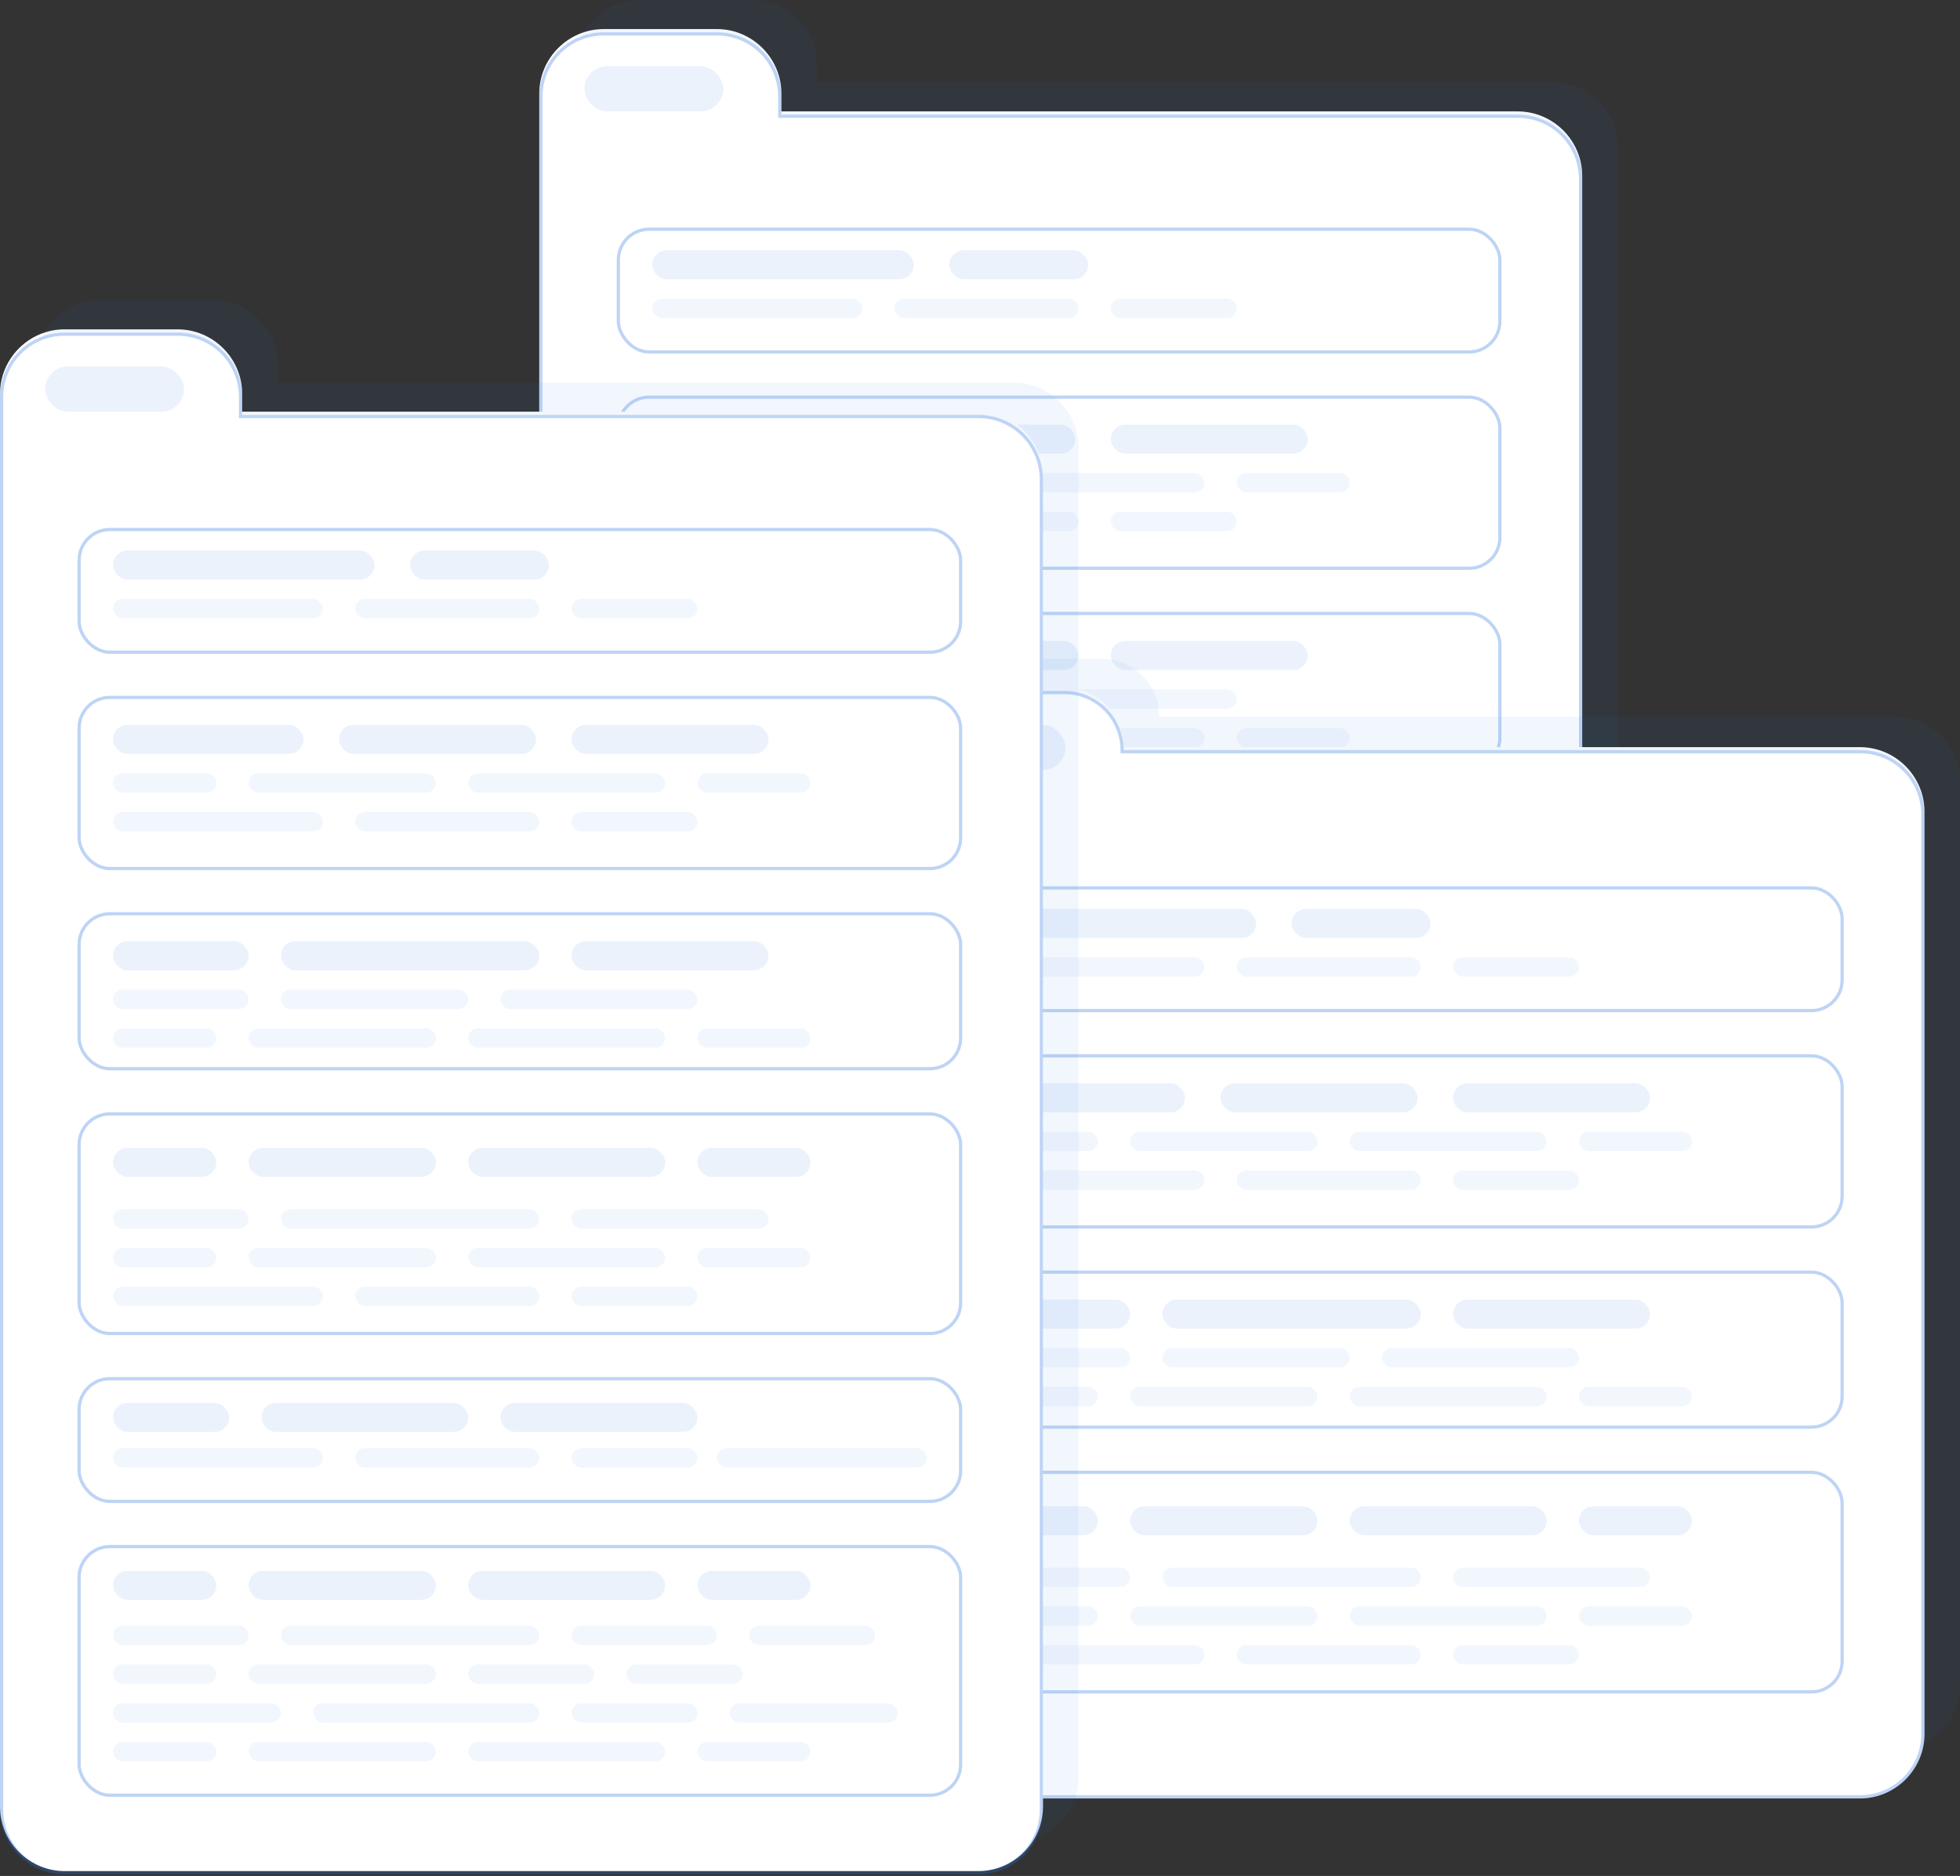 <svg width="607" height="581" fill="none" xmlns="http://www.w3.org/2000/svg"><rect width="100%" height="100%" fill="#333333" stroke="none"/><path d="M167 34.5V29c0-11 9-20 20-20h35c11 0 20 9 20 20v5.5h228c11 0 20 9 20 20v412c0 11-9 20-20 20H187c-11 0-20-9-20-20v-432z" fill="#fff"/><g opacity=".3"><path opacity=".2" d="M178 25.5V20c0-11 9-20 20-20h35c11 0 20 9 20 20v5.5h228c11 0 20 9 20 20v412c0 11-9 20-20 20H198c-11 0-20-9-20-20v-432z" fill="#246EDE"/><path d="M241.5 35.5v.5H470c10.8 0 19.5 8.7 19.5 19.5v412c0 10.8-8.7 19.5-19.5 19.5H187a19.5 19.5 0 0 1-19.5-19.5V30c0-10.8 8.7-19.5 19.5-19.5h35c10.8 0 19.5 8.7 19.5 19.5v5.5z" fill="#fff" stroke="#246EDE"/><rect x="191.5" y="71" width="273" height="38" rx="9.5" fill="#fff" stroke="#246EDE"/><rect x="202" y="77.5" width="81" height="9" rx="4.5" fill="#246EDE" fill-opacity=".3"/><rect x="294" y="77.5" width="43" height="9" rx="4.5" fill="#246EDE" fill-opacity=".3"/><rect x="181" y="20.5" width="43" height="14" rx="7" fill="#246EDE" fill-opacity=".3"/><rect x="191.5" y="123" width="273" height="53" rx="9.5" fill="#fff" stroke="#246EDE"/><rect x="191.5" y="190" width="273" height="48" rx="9.5" fill="#fff" stroke="#246EDE"/><rect x="191.5" y="386" width="273" height="77" rx="9.5" fill="#fff" stroke="#246EDE"/><rect x="191.5" y="252" width="273" height="68" rx="9.5" fill="#fff" stroke="#246EDE"/><rect x="191.5" y="334" width="273" height="38" rx="9.5" fill="#fff" stroke="#246EDE"/><rect x="202" y="131.5" width="59" height="9" rx="4.5" fill="#246EDE" fill-opacity=".3"/><rect x="202" y="198.5" width="42" height="9" rx="4.5" fill="#246EDE" fill-opacity=".3"/><rect x="202" y="281.5" width="42" height="6" rx="3" fill="#246EDE" fill-opacity=".2"/><rect x="202" y="213.5" width="42" height="6" rx="3" fill="#246EDE" fill-opacity=".2"/><rect x="202" y="410.5" width="42" height="6" rx="3" fill="#246EDE" fill-opacity=".2"/><rect x="202" y="305.5" width="65" height="6" rx="3" fill="#246EDE" fill-opacity=".2"/><rect x="202" y="434.5" width="52" height="6" rx="3" fill="#246EDE" fill-opacity=".2"/><rect x="393" y="434.5" width="52" height="6" rx="3" fill="#246EDE" fill-opacity=".2"/><rect x="202" y="158.5" width="65" height="6" rx="3" fill="#246EDE" fill-opacity=".2"/><rect x="202" y="92.5" width="65" height="6" rx="3" fill="#246EDE" fill-opacity=".2"/><rect x="202" y="355.5" width="65" height="6" rx="3" fill="#246EDE" fill-opacity=".2"/><rect x="389" y="355.5" width="65" height="6" rx="3" fill="#246EDE" fill-opacity=".2"/><rect x="202" y="341.5" width="36" height="9" rx="4.5" fill="#246EDE" fill-opacity=".3"/><rect x="202" y="262.5" width="32" height="9" rx="4.5" fill="#246EDE" fill-opacity=".3"/><rect x="202" y="293.5" width="32" height="6" rx="3" fill="#246EDE" fill-opacity=".2"/><rect x="202" y="225.5" width="32" height="6" rx="3" fill="#246EDE" fill-opacity=".2"/><rect x="202" y="446.5" width="32" height="6" rx="3" fill="#246EDE" fill-opacity=".2"/><rect x="202" y="422.5" width="32" height="6" rx="3" fill="#246EDE" fill-opacity=".2"/><rect x="202" y="146.5" width="32" height="6" rx="3" fill="#246EDE" fill-opacity=".2"/><rect x="202" y="393.5" width="32" height="9" rx="4.5" fill="#246EDE" fill-opacity=".3"/><rect x="272" y="131.5" width="61" height="9" rx="4.5" fill="#246EDE" fill-opacity=".3"/><rect x="254" y="198.5" width="80" height="9" rx="4.5" fill="#246EDE" fill-opacity=".3"/><rect x="254" y="281.5" width="80" height="6" rx="3" fill="#246EDE" fill-opacity=".2"/><rect x="254" y="213.5" width="58" height="6" rx="3" fill="#246EDE" fill-opacity=".2"/><rect x="254" y="410.5" width="80" height="6" rx="3" fill="#246EDE" fill-opacity=".2"/><rect x="277" y="305.5" width="57" height="6" rx="3" fill="#246EDE" fill-opacity=".2"/><rect x="264" y="434.5" width="70" height="6" rx="3" fill="#246EDE" fill-opacity=".2"/><rect x="277" y="158.5" width="57" height="6" rx="3" fill="#246EDE" fill-opacity=".2"/><rect x="277" y="92.5" width="57" height="6" rx="3" fill="#246EDE" fill-opacity=".2"/><rect x="277" y="355.5" width="57" height="6" rx="3" fill="#246EDE" fill-opacity=".2"/><rect x="248" y="341.5" width="64" height="9" rx="4.5" fill="#246EDE" fill-opacity=".3"/><rect x="244" y="262.5" width="58" height="9" rx="4.5" fill="#246EDE" fill-opacity=".3"/><rect x="244" y="293.5" width="58" height="6" rx="3" fill="#246EDE" fill-opacity=".2"/><rect x="244" y="225.5" width="58" height="6" rx="3" fill="#246EDE" fill-opacity=".2"/><rect x="244" y="446.5" width="58" height="6" rx="3" fill="#246EDE" fill-opacity=".2"/><rect x="244" y="422.5" width="58" height="6" rx="3" fill="#246EDE" fill-opacity=".2"/><rect x="244" y="146.5" width="58" height="6" rx="3" fill="#246EDE" fill-opacity=".2"/><rect x="244" y="393.5" width="58" height="9" rx="4.5" fill="#246EDE" fill-opacity=".3"/><rect x="383" y="262.5" width="35" height="9" rx="4.5" fill="#246EDE" fill-opacity=".3"/><rect x="383" y="293.5" width="35" height="6" rx="3" fill="#246EDE" fill-opacity=".2"/><rect x="383" y="225.5" width="35" height="6" rx="3" fill="#246EDE" fill-opacity=".2"/><rect x="383" y="446.5" width="35" height="6" rx="3" fill="#246EDE" fill-opacity=".2"/><rect x="361" y="422.5" width="36" height="6" rx="3" fill="#246EDE" fill-opacity=".2"/><rect x="383" y="146.5" width="35" height="6" rx="3" fill="#246EDE" fill-opacity=".2"/><rect x="383" y="393.5" width="35" height="9" rx="4.5" fill="#246EDE" fill-opacity=".3"/><rect x="344" y="131.5" width="61" height="9" rx="4.5" fill="#246EDE" fill-opacity=".3"/><rect x="344" y="198.5" width="61" height="9" rx="4.5" fill="#246EDE" fill-opacity=".3"/><rect x="344" y="281.5" width="61" height="6" rx="3" fill="#246EDE" fill-opacity=".2"/><rect x="322" y="213.5" width="61" height="6" rx="3" fill="#246EDE" fill-opacity=".2"/><rect x="344" y="410.5" width="45" height="6" rx="3" fill="#246EDE" fill-opacity=".2"/><rect x="344" y="305.5" width="39" height="6" rx="3" fill="#246EDE" fill-opacity=".2"/><rect x="344" y="434.5" width="39" height="6" rx="3" fill="#246EDE" fill-opacity=".2"/><rect x="344" y="158.5" width="39" height="6" rx="3" fill="#246EDE" fill-opacity=".2"/><rect x="344" y="92.5" width="39" height="6" rx="3" fill="#246EDE" fill-opacity=".2"/><rect x="344" y="355.5" width="39" height="6" rx="3" fill="#246EDE" fill-opacity=".2"/><rect x="322" y="341.5" width="61" height="9" rx="4.5" fill="#246EDE" fill-opacity=".3"/><rect x="312" y="262.5" width="61" height="9" rx="4.5" fill="#246EDE" fill-opacity=".3"/><rect x="312" y="293.5" width="61" height="6" rx="3" fill="#246EDE" fill-opacity=".2"/><rect x="312" y="225.5" width="61" height="6" rx="3" fill="#246EDE" fill-opacity=".2"/><rect x="312" y="446.5" width="61" height="6" rx="3" fill="#246EDE" fill-opacity=".2"/><rect x="312" y="422.5" width="39" height="6" rx="3" fill="#246EDE" fill-opacity=".2"/><rect x="399" y="410.5" width="39" height="6" rx="3" fill="#246EDE" fill-opacity=".2"/><rect x="312" y="146.5" width="61" height="6" rx="3" fill="#246EDE" fill-opacity=".2"/><rect x="312" y="393.5" width="61" height="9" rx="4.5" fill="#246EDE" fill-opacity=".3"/></g><path d="M273 231.4c0-10.2 8.2-18.4 18.4-18.4h38.2c10.2 0 18.4 8.2 18.4 18.4h228c11 0 20 9 20 20V537c0 11-9 20-20 20H293c-11 0-20-9-20-20V231.4z" fill="#fff"/><g opacity=".3"><path opacity=".2" d="M284 222c0-10 8-18 18-18h39c10 0 18 8 18 18h228c11 0 20 9 20 20v280c0 11-9 20-20 20H304c-11 0-20-9-20-20V222z" fill="#246EDE"/><path d="M347.5 232.3v.5H576c10.8 0 19.5 8.7 19.5 19.5V537c0 10.8-8.7 19.5-19.5 19.5H293a19.5 19.5 0 0 1-19.5-19.5V232.3c0-9.8 8-17.8 17.8-17.8h38.4c9.8 0 17.8 8 17.8 17.8z" fill="#fff" stroke="#246EDE"/><rect x="297.5" y="275" width="273" height="38" rx="9.5" fill="#fff" stroke="#246EDE"/><rect x="308" y="281.5" width="81" height="9" rx="4.5" fill="#246EDE" fill-opacity=".3"/><rect x="400" y="281.5" width="43" height="9" rx="4.5" fill="#246EDE" fill-opacity=".3"/><rect x="287" y="224.5" width="43" height="14" rx="7" fill="#246EDE" fill-opacity=".3"/><rect x="297.5" y="327" width="273" height="53" rx="9.5" fill="#fff" stroke="#246EDE"/><rect x="297.5" y="394" width="273" height="48" rx="9.5" fill="#fff" stroke="#246EDE"/><rect x="297.5" y="456" width="273" height="68" rx="9.5" fill="#fff" stroke="#246EDE"/><rect x="308" y="335.5" width="59" height="9" rx="4.5" fill="#246EDE" fill-opacity=".3"/><rect x="308" y="402.5" width="42" height="9" rx="4.5" fill="#246EDE" fill-opacity=".3"/><rect x="308" y="485.5" width="42" height="6" rx="3" fill="#246EDE" fill-opacity=".2"/><rect x="308" y="417.5" width="42" height="6" rx="3" fill="#246EDE" fill-opacity=".2"/><rect x="308" y="509.5" width="65" height="6" rx="3" fill="#246EDE" fill-opacity=".2"/><rect x="308" y="362.5" width="65" height="6" rx="3" fill="#246EDE" fill-opacity=".2"/><rect x="308" y="296.5" width="65" height="6" rx="3" fill="#246EDE" fill-opacity=".2"/><rect x="308" y="466.5" width="32" height="9" rx="4.5" fill="#246EDE" fill-opacity=".3"/><rect x="308" y="497.5" width="32" height="6" rx="3" fill="#246EDE" fill-opacity=".2"/><rect x="308" y="429.5" width="32" height="6" rx="3" fill="#246EDE" fill-opacity=".2"/><rect x="308" y="350.5" width="32" height="6" rx="3" fill="#246EDE" fill-opacity=".2"/><rect x="378" y="335.5" width="61" height="9" rx="4.5" fill="#246EDE" fill-opacity=".3"/><rect x="360" y="402.5" width="80" height="9" rx="4.5" fill="#246EDE" fill-opacity=".3"/><rect x="360" y="485.5" width="80" height="6" rx="3" fill="#246EDE" fill-opacity=".2"/><rect x="360" y="417.5" width="58" height="6" rx="3" fill="#246EDE" fill-opacity=".2"/><rect x="383" y="509.5" width="57" height="6" rx="3" fill="#246EDE" fill-opacity=".2"/><rect x="383" y="362.5" width="57" height="6" rx="3" fill="#246EDE" fill-opacity=".2"/><rect x="383" y="296.5" width="57" height="6" rx="3" fill="#246EDE" fill-opacity=".2"/><rect x="350" y="466.5" width="58" height="9" rx="4.5" fill="#246EDE" fill-opacity=".3"/><rect x="350" y="497.5" width="58" height="6" rx="3" fill="#246EDE" fill-opacity=".2"/><rect x="350" y="429.5" width="58" height="6" rx="3" fill="#246EDE" fill-opacity=".2"/><rect x="350" y="350.5" width="58" height="6" rx="3" fill="#246EDE" fill-opacity=".2"/><rect x="489" y="466.5" width="35" height="9" rx="4.5" fill="#246EDE" fill-opacity=".3"/><rect x="489" y="497.5" width="35" height="6" rx="3" fill="#246EDE" fill-opacity=".2"/><rect x="489" y="429.5" width="35" height="6" rx="3" fill="#246EDE" fill-opacity=".2"/><rect x="489" y="350.5" width="35" height="6" rx="3" fill="#246EDE" fill-opacity=".2"/><rect x="450" y="335.5" width="61" height="9" rx="4.5" fill="#246EDE" fill-opacity=".3"/><rect x="450" y="402.5" width="61" height="9" rx="4.5" fill="#246EDE" fill-opacity=".3"/><rect x="450" y="485.5" width="61" height="6" rx="3" fill="#246EDE" fill-opacity=".2"/><rect x="428" y="417.5" width="61" height="6" rx="3" fill="#246EDE" fill-opacity=".2"/><rect x="450" y="509.5" width="39" height="6" rx="3" fill="#246EDE" fill-opacity=".2"/><rect x="450" y="362.5" width="39" height="6" rx="3" fill="#246EDE" fill-opacity=".2"/><rect x="450" y="296.5" width="39" height="6" rx="3" fill="#246EDE" fill-opacity=".2"/><rect x="418" y="466.5" width="61" height="9" rx="4.5" fill="#246EDE" fill-opacity=".3"/><rect x="418" y="497.5" width="61" height="6" rx="3" fill="#246EDE" fill-opacity=".2"/><rect x="418" y="429.5" width="61" height="6" rx="3" fill="#246EDE" fill-opacity=".2"/><rect x="418" y="350.5" width="61" height="6" rx="3" fill="#246EDE" fill-opacity=".2"/></g><path d="M0 127.5V122c0-11 9-20 20-20h35c11 0 20 9 20 20v5.5h228c11 0 20 9 20 20v412c0 11-9 20-20 20H20c-11 0-20-9-20-20v-432z" fill="#fff"/><g opacity=".3"><path opacity=".2" d="M11 118.5V113c0-11 9-20 20-20h35c11 0 20 9 20 20v5.5h228c11 0 20 9 20 20v412c0 11-9 20-20 20H31c-11 0-20-9-20-20v-432z" fill="#246EDE"/><path d="M74.5 128.5v.5H303c10.8 0 19.5 8.7 19.5 19.5v412c0 10.8-8.7 19.5-19.5 19.5H20A19.5 19.5 0 0 1 .5 560.5V123c0-10.8 8.7-19.5 19.5-19.5h35c10.8 0 19.5 8.7 19.5 19.5v5.5z" fill="#fff" stroke="#246EDE"/><rect x="24.5" y="164" width="273" height="38" rx="9.5" fill="#fff" stroke="#246EDE"/><rect x="35" y="170.5" width="81" height="9" rx="4.5" fill="#246EDE" fill-opacity=".3"/><rect x="127" y="170.5" width="43" height="9" rx="4.5" fill="#246EDE" fill-opacity=".3"/><rect x="14" y="113.5" width="43" height="14" rx="7" fill="#246EDE" fill-opacity=".3"/><rect x="24.5" y="216" width="273" height="53" rx="9.5" fill="#fff" stroke="#246EDE"/><rect x="24.5" y="283" width="273" height="48" rx="9.5" fill="#fff" stroke="#246EDE"/><rect x="24.5" y="479" width="273" height="77" rx="9.5" fill="#fff" stroke="#246EDE"/><rect x="24.5" y="345" width="273" height="68" rx="9.5" fill="#fff" stroke="#246EDE"/><rect x="24.5" y="427" width="273" height="38" rx="9.5" fill="#fff" stroke="#246EDE"/><rect x="35" y="224.5" width="59" height="9" rx="4.5" fill="#246EDE" fill-opacity=".3"/><rect x="35" y="291.5" width="42" height="9" rx="4.5" fill="#246EDE" fill-opacity=".3"/><rect x="35" y="374.5" width="42" height="6" rx="3" fill="#246EDE" fill-opacity=".2"/><rect x="35" y="306.5" width="42" height="6" rx="3" fill="#246EDE" fill-opacity=".2"/><rect x="35" y="503.5" width="42" height="6" rx="3" fill="#246EDE" fill-opacity=".2"/><rect x="35" y="398.5" width="65" height="6" rx="3" fill="#246EDE" fill-opacity=".2"/><rect x="35" y="527.5" width="52" height="6" rx="3" fill="#246EDE" fill-opacity=".2"/><rect x="226" y="527.5" width="52" height="6" rx="3" fill="#246EDE" fill-opacity=".2"/><rect x="35" y="251.5" width="65" height="6" rx="3" fill="#246EDE" fill-opacity=".2"/><rect x="35" y="185.5" width="65" height="6" rx="3" fill="#246EDE" fill-opacity=".2"/><rect x="35" y="448.5" width="65" height="6" rx="3" fill="#246EDE" fill-opacity=".2"/><rect x="222" y="448.5" width="65" height="6" rx="3" fill="#246EDE" fill-opacity=".2"/><rect x="35" y="434.5" width="36" height="9" rx="4.5" fill="#246EDE" fill-opacity=".3"/><rect x="35" y="355.5" width="32" height="9" rx="4.5" fill="#246EDE" fill-opacity=".3"/><rect x="35" y="386.5" width="32" height="6" rx="3" fill="#246EDE" fill-opacity=".2"/><rect x="35" y="318.5" width="32" height="6" rx="3" fill="#246EDE" fill-opacity=".2"/><rect x="35" y="539.5" width="32" height="6" rx="3" fill="#246EDE" fill-opacity=".2"/><rect x="35" y="515.5" width="32" height="6" rx="3" fill="#246EDE" fill-opacity=".2"/><rect x="35" y="239.5" width="32" height="6" rx="3" fill="#246EDE" fill-opacity=".2"/><rect x="35" y="486.5" width="32" height="9" rx="4.5" fill="#246EDE" fill-opacity=".3"/><rect x="105" y="224.5" width="61" height="9" rx="4.5" fill="#246EDE" fill-opacity=".3"/><rect x="87" y="291.5" width="80" height="9" rx="4.5" fill="#246EDE" fill-opacity=".3"/><rect x="87" y="374.5" width="80" height="6" rx="3" fill="#246EDE" fill-opacity=".2"/><rect x="87" y="306.5" width="58" height="6" rx="3" fill="#246EDE" fill-opacity=".2"/><rect x="87" y="503.5" width="80" height="6" rx="3" fill="#246EDE" fill-opacity=".2"/><rect x="110" y="398.5" width="57" height="6" rx="3" fill="#246EDE" fill-opacity=".2"/><rect x="97" y="527.5" width="70" height="6" rx="3" fill="#246EDE" fill-opacity=".2"/><rect x="110" y="251.5" width="57" height="6" rx="3" fill="#246EDE" fill-opacity=".2"/><rect x="110" y="185.5" width="57" height="6" rx="3" fill="#246EDE" fill-opacity=".2"/><rect x="110" y="448.5" width="57" height="6" rx="3" fill="#246EDE" fill-opacity=".2"/><rect x="81" y="434.5" width="64" height="9" rx="4.5" fill="#246EDE" fill-opacity=".3"/><rect x="77" y="355.5" width="58" height="9" rx="4.5" fill="#246EDE" fill-opacity=".3"/><rect x="77" y="386.5" width="58" height="6" rx="3" fill="#246EDE" fill-opacity=".2"/><rect x="77" y="318.5" width="58" height="6" rx="3" fill="#246EDE" fill-opacity=".2"/><rect x="77" y="539.5" width="58" height="6" rx="3" fill="#246EDE" fill-opacity=".2"/><rect x="77" y="515.5" width="58" height="6" rx="3" fill="#246EDE" fill-opacity=".2"/><rect x="77" y="239.5" width="58" height="6" rx="3" fill="#246EDE" fill-opacity=".2"/><rect x="77" y="486.5" width="58" height="9" rx="4.5" fill="#246EDE" fill-opacity=".3"/><rect x="216" y="355.5" width="35" height="9" rx="4.5" fill="#246EDE" fill-opacity=".3"/><rect x="216" y="386.5" width="35" height="6" rx="3" fill="#246EDE" fill-opacity=".2"/><rect x="216" y="318.5" width="35" height="6" rx="3" fill="#246EDE" fill-opacity=".2"/><rect x="216" y="539.5" width="35" height="6" rx="3" fill="#246EDE" fill-opacity=".2"/><rect x="194" y="515.5" width="36" height="6" rx="3" fill="#246EDE" fill-opacity=".2"/><rect x="216" y="239.5" width="35" height="6" rx="3" fill="#246EDE" fill-opacity=".2"/><rect x="216" y="486.5" width="35" height="9" rx="4.5" fill="#246EDE" fill-opacity=".3"/><rect x="177" y="224.5" width="61" height="9" rx="4.5" fill="#246EDE" fill-opacity=".3"/><rect x="177" y="291.5" width="61" height="9" rx="4.5" fill="#246EDE" fill-opacity=".3"/><rect x="177" y="374.5" width="61" height="6" rx="3" fill="#246EDE" fill-opacity=".2"/><rect x="155" y="306.5" width="61" height="6" rx="3" fill="#246EDE" fill-opacity=".2"/><rect x="177" y="503.5" width="45" height="6" rx="3" fill="#246EDE" fill-opacity=".2"/><rect x="177" y="398.5" width="39" height="6" rx="3" fill="#246EDE" fill-opacity=".2"/><rect x="177" y="527.5" width="39" height="6" rx="3" fill="#246EDE" fill-opacity=".2"/><rect x="177" y="251.5" width="39" height="6" rx="3" fill="#246EDE" fill-opacity=".2"/><rect x="177" y="185.5" width="39" height="6" rx="3" fill="#246EDE" fill-opacity=".2"/><rect x="177" y="448.5" width="39" height="6" rx="3" fill="#246EDE" fill-opacity=".2"/><rect x="155" y="434.5" width="61" height="9" rx="4.5" fill="#246EDE" fill-opacity=".3"/><rect x="145" y="355.5" width="61" height="9" rx="4.5" fill="#246EDE" fill-opacity=".3"/><rect x="145" y="386.5" width="61" height="6" rx="3" fill="#246EDE" fill-opacity=".2"/><rect x="145" y="318.5" width="61" height="6" rx="3" fill="#246EDE" fill-opacity=".2"/><rect x="145" y="539.5" width="61" height="6" rx="3" fill="#246EDE" fill-opacity=".2"/><rect x="145" y="515.5" width="39" height="6" rx="3" fill="#246EDE" fill-opacity=".2"/><rect x="232" y="503.5" width="39" height="6" rx="3" fill="#246EDE" fill-opacity=".2"/><rect x="145" y="239.5" width="61" height="6" rx="3" fill="#246EDE" fill-opacity=".2"/><rect x="145" y="486.5" width="61" height="9" rx="4.5" fill="#246EDE" fill-opacity=".3"/></g></svg>